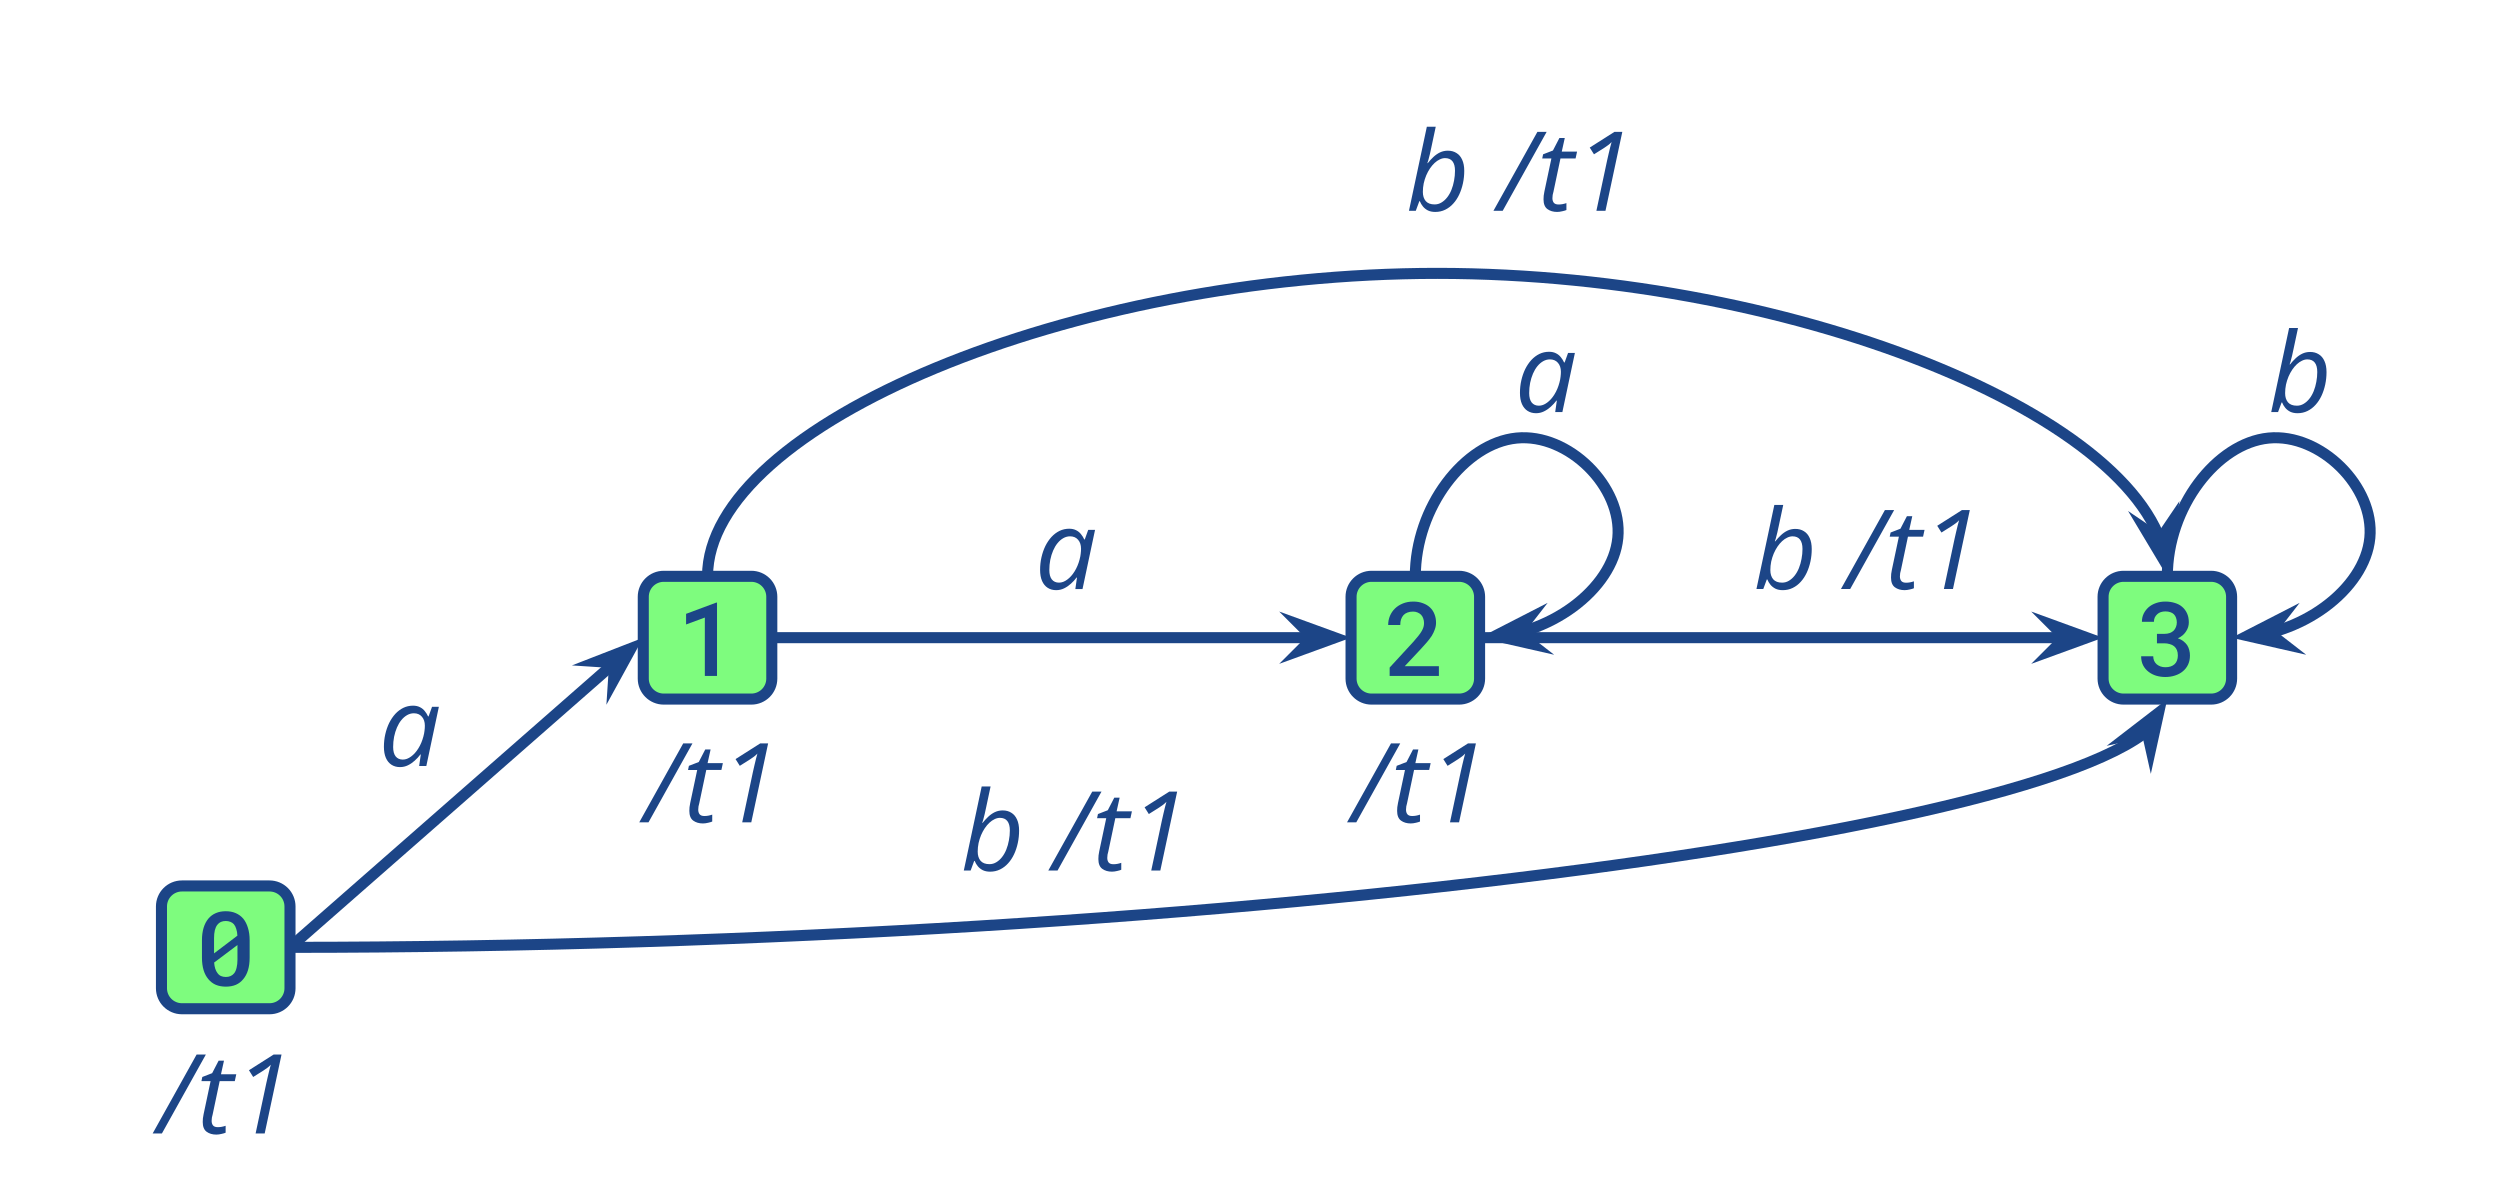 <?xml version="1.0" encoding="UTF-8" standalone="no"?>
<svg
   version="1.1"
   viewBox="0 0 452.117 217.593"
   fill="none"
   stroke="none"
   stroke-linecap="square"
   stroke-miterlimit="10"
   id="svg119"
   sodipodi:docname="tdfa_unoptimized.svg"
   width="452.117"
   height="217.593"
   inkscape:version="1.1.1 (3bf5ae0d25, 2021-09-20)"
   xmlns:inkscape="http://www.inkscape.org/namespaces/inkscape"
   xmlns:sodipodi="http://sodipodi.sourceforge.net/DTD/sodipodi-0.dtd"
   xmlns="http://www.w3.org/2000/svg"
   xmlns:svg="http://www.w3.org/2000/svg">
  <rect x="0" y="0" width="452.117" height="217.593" fill="#808080" stroke="none"/>
  <defs
     id="defs123">
    <clipPath
       clipPathUnits="userSpaceOnUse"
       id="clipPath155">
      <rect
         style="font-variation-settings:normal;opacity:1;vector-effect:none;fill:#1c4587;fill-opacity:1;fill-rule:evenodd;stroke:none;stroke-width:1;stroke-linecap:butt;stroke-linejoin:miter;stroke-miterlimit:10;stroke-dasharray:none;stroke-dashoffset:0;stroke-opacity:1;-inkscape-stroke:none;stop-color:#000000;stop-opacity:1"
         id="rect157"
         width="452.117"
         height="217.593"
         x="36.146"
         y="97.121" />
    </clipPath>
  </defs>
  <sodipodi:namedview
     id="namedview121"
     pagecolor="#ffffff"
     bordercolor="#666666"
     borderopacity="1.0"
     inkscape:pageshadow="2"
     inkscape:pageopacity="0.0"
     inkscape:pagecheckerboard="0"
     showgrid="false"
     inkscape:zoom="1.3197917"
     inkscape:cx="443.63062"
     inkscape:cy="172.75454"
     inkscape:window-width="1916"
     inkscape:window-height="1037"
     inkscape:window-x="0"
     inkscape:window-y="20"
     inkscape:window-maximized="1"
     inkscape:current-layer="svg119" />
  <clipPath
     id="gd3650c1d61_0_1057.0">
    <path
       d="M 0,0 H 960 V 540 H 0 Z"
       clip-rule="nonzero"
       id="path2" />
  </clipPath>
  <g
     clip-path="url(#clipPath155)"
     id="g117"
     transform="translate(-36.146,-97.121)">
    <path
       fill="#ffffff"
       d="M 0,0 H 960 V 540 H 0 Z"
       fill-rule="evenodd"
       id="path5" />
    <path
       fill="#000000"
       fill-opacity="0"
       d="M 32.724,11.685 H 927.276 V 71.811 H 32.724 Z"
       fill-rule="evenodd"
       id="path7" />
    <path
       fill="#ffffff"
       d="m 52.709,44.875 q -4.547,-1.312 -6.609,-3.203 -2.062,-1.906 -2.062,-4.703 0,-3.156 2.516,-5.219 2.531,-2.062 6.578,-2.062 2.75,0 4.906,1.062 2.156,1.062 3.328,2.938 1.188,1.875 1.188,4.094 h -3.531 q 0,-2.422 -1.547,-3.797 -1.547,-1.391 -4.344,-1.391 -2.609,0 -4.078,1.141 -1.453,1.141 -1.453,3.188 0,1.625 1.375,2.766 1.391,1.125 4.719,2.062 3.344,0.938 5.219,2.062 1.891,1.125 2.797,2.641 0.906,1.5 0.906,3.531 0,3.25 -2.531,5.203 -2.531,1.953 -6.781,1.953 -2.75,0 -5.141,-1.047 -2.375,-1.062 -3.672,-2.891 -1.297,-1.844 -1.297,-4.172 h 3.547 q 0,2.422 1.781,3.828 1.797,1.406 4.781,1.406 2.797,0 4.281,-1.141 1.484,-1.141 1.484,-3.094 0,-1.969 -1.375,-3.031 -1.375,-1.078 -4.984,-2.125 z m 26.147,9.938 q -1.984,2.328 -5.812,2.328 -3.172,0 -4.844,-1.844 -1.656,-1.844 -1.672,-5.453 V 36.922 h 3.391 V 49.75 q 0,4.516 3.672,4.516 3.891,0 5.172,-2.906 v -14.438 h 3.406 V 56.781 h -3.234 z m 25.287,-7.734 q 0,4.547 -2.094,7.312 -2.094,2.75 -5.625,2.75 -3.766,0 -5.812,-2.656 l -0.172,2.297 h -3.125 V 28.578 h 3.406 v 10.531 q 2.047,-2.562 5.656,-2.562 3.625,0 5.687,2.734 2.078,2.734 2.078,7.5 z m -3.406,-0.391 q 0,-3.469 -1.344,-5.359 -1.328,-1.891 -3.844,-1.891 -3.359,0 -4.828,3.125 v 8.578 q 1.562,3.125 4.859,3.125 2.438,0 3.797,-1.891 1.359,-1.891 1.359,-5.688 z m 10.873,-9.766 0.094,2.203 q 2.188,-2.578 5.891,-2.578 4.172,0 5.672,3.203 0.984,-1.438 2.578,-2.312 1.594,-0.891 3.75,-0.891 6.531,0 6.641,6.922 v 13.312 H 132.843 V 43.672 q 0,-2.125 -0.969,-3.172 -0.969,-1.062 -3.266,-1.062 -1.891,0 -3.141,1.125 -1.25,1.125 -1.453,3.031 v 13.188 h -3.406 V 43.765 q 0,-4.328 -4.25,-4.328 -3.344,0 -4.562,2.844 v 14.5 h -3.406 V 36.922 Z m 42.012,19.859 q -0.297,-0.594 -0.469,-2.094 -2.375,2.453 -5.656,2.453 -2.938,0 -4.828,-1.656 -1.875,-1.656 -1.875,-4.203 0,-3.109 2.359,-4.828 2.359,-1.719 6.641,-1.719 h 3.297 v -1.562 q 0,-1.766 -1.062,-2.828 -1.062,-1.062 -3.141,-1.062 -1.812,0 -3.047,0.922 -1.234,0.922 -1.234,2.219 h -3.406 q 0,-1.484 1.047,-2.859 1.062,-1.391 2.859,-2.203 1.812,-0.812 3.984,-0.812 3.438,0 5.375,1.719 1.953,1.719 2.031,4.734 v 9.141 q 0,2.734 0.688,4.344 v 0.297 z m -5.625,-2.594 q 1.594,0 3.016,-0.812 1.438,-0.828 2.078,-2.156 v -4.078 h -2.656 q -6.25,0 -6.25,3.656 0,1.594 1.062,2.5 1.078,0.891 2.75,0.891 z m 18.418,-22.078 v 4.812 h 3.719 v 2.625 h -3.719 v 12.312 q 0,1.203 0.5,1.797 0.5,0.594 1.688,0.594 0.594,0 1.625,-0.219 v 2.75 q -1.344,0.359 -2.609,0.359 -2.281,0 -3.438,-1.375 -1.156,-1.375 -1.156,-3.906 v -12.312 h -3.609 v -2.625 h 3.609 v -4.812 z m 15.64,22.266 q 1.828,0 3.188,-1.094 1.359,-1.109 1.5,-2.766 h 3.219 q -0.094,1.719 -1.188,3.266 -1.078,1.531 -2.891,2.453 -1.797,0.906 -3.828,0.906 -4.047,0 -6.453,-2.703 -2.391,-2.703 -2.391,-7.406 v -0.562 q 0,-2.906 1.062,-5.156 1.062,-2.266 3.047,-3.516 2,-1.25 4.719,-1.25 3.344,0 5.547,2 2.219,2 2.375,5.203 h -3.219 q -0.141,-1.922 -1.453,-3.156 -1.312,-1.25 -3.25,-1.25 -2.578,0 -4.016,1.859 -1.422,1.859 -1.422,5.391 v 0.641 q 0,3.438 1.406,5.297 1.422,1.844 4.047,1.844 z M 197.169,39.328 q 2.25,-2.781 5.875,-2.781 6.297,0 6.344,7.109 v 13.125 h -3.391 V 43.64 q -0.016,-2.156 -0.984,-3.172 -0.969,-1.031 -3,-1.031 -1.656,0 -2.906,0.891 -1.25,0.875 -1.938,2.297 v 14.156 h -3.406 V 28.578 h 3.406 z m 34.856,17.812 q -4.031,0 -6.578,-2.641 -2.531,-2.656 -2.531,-7.094 v -0.625 q 0,-2.953 1.125,-5.281 1.141,-2.328 3.156,-3.641 2.031,-1.312 4.406,-1.312 3.875,0 6.016,2.562 2.156,2.547 2.156,7.297 v 1.422 h -13.453 q 0.062,2.938 1.703,4.75 1.656,1.797 4.188,1.797 1.797,0 3.047,-0.734 1.25,-0.734 2.188,-1.938 l 2.062,1.609 q -2.484,3.828 -7.484,3.828 z M 231.603,39.344 q -2.062,0 -3.453,1.5 -1.391,1.484 -1.719,4.188 h 9.938 v -0.25 q -0.141,-2.594 -1.391,-4.016 -1.25,-1.422 -3.375,-1.422 z m 18.76,4.828 4.406,-7.25 h 3.969 l -6.5,9.812 6.703,10.047 h -3.938 l -4.594,-7.438 -4.578,7.438 h -3.953 l 6.703,-10.047 -6.5,-9.812 h 3.922 z m 16.569,-12.062 v 4.812 h 3.719 v 2.625 h -3.719 v 12.312 q 0,1.203 0.5,1.797 0.5,0.594 1.688,0.594 0.594,0 1.625,-0.219 v 2.75 q -1.344,0.359 -2.609,0.359 -2.281,0 -3.438,-1.375 -1.156,-1.375 -1.156,-3.906 v -12.312 h -3.609 v -2.625 h 3.609 v -4.812 z m 17.28,7.859 q -0.766,-0.125 -1.672,-0.125 -3.344,0 -4.531,2.844 V 56.781 H 274.604 V 36.922 h 3.312 l 0.047,2.297 q 1.672,-2.672 4.75,-2.672 0.984,0 1.5,0.266 z m 14.643,16.812 q -0.297,-0.594 -0.469,-2.094 -2.375,2.453 -5.656,2.453 -2.938,0 -4.828,-1.656 -1.875,-1.656 -1.875,-4.203 0,-3.109 2.359,-4.828 2.359,-1.719 6.641,-1.719 h 3.297 v -1.562 q 0,-1.766 -1.062,-2.828 -1.062,-1.062 -3.141,-1.062 -1.812,0 -3.047,0.922 -1.234,0.922 -1.234,2.219 h -3.406 q 0,-1.484 1.047,-2.859 1.062,-1.391 2.859,-2.203 1.812,-0.812 3.984,-0.812 3.438,0 5.375,1.719 1.953,1.719 2.031,4.734 v 9.141 q 0,2.734 0.688,4.344 v 0.297 z m -5.625,-2.594 q 1.594,0 3.016,-0.812 1.438,-0.828 2.078,-2.156 v -4.078 h -2.656 q -6.25,0 -6.25,3.656 0,1.594 1.062,2.5 1.078,0.891 2.75,0.891 z m 21.777,0.188 q 1.828,0 3.188,-1.094 1.359,-1.109 1.5,-2.766 h 3.219 q -0.094,1.719 -1.188,3.266 -1.078,1.531 -2.891,2.453 -1.797,0.906 -3.828,0.906 -4.047,0 -6.453,-2.703 -2.391,-2.703 -2.391,-7.406 v -0.562 q 0,-2.906 1.062,-5.156 1.062,-2.266 3.047,-3.516 2,-1.25 4.719,-1.25 3.344,0 5.547,2 2.219,2 2.375,5.203 h -3.219 q -0.141,-1.922 -1.453,-3.156 -1.312,-1.25 -3.25,-1.25 -2.578,0 -4.016,1.859 -1.422,1.859 -1.422,5.391 v 0.641 q 0,3.438 1.406,5.297 1.422,1.844 4.047,1.844 z m 16.319,-22.266 v 4.812 h 3.719 v 2.625 h -3.719 v 12.312 q 0,1.203 0.5,1.797 0.5,0.594 1.688,0.594 0.594,0 1.625,-0.219 v 2.75 q -1.344,0.359 -2.609,0.359 -2.281,0 -3.438,-1.375 -1.156,-1.375 -1.156,-3.906 v -12.312 h -3.609 v -2.625 h 3.609 v -4.812 z m 11.374,24.672 h -3.406 V 36.922 h 3.406 z m -3.672,-25.125 q 0,-0.828 0.5,-1.391 0.5,-0.578 1.484,-0.578 1,0 1.516,0.578 0.516,0.562 0.516,1.391 0,0.828 -0.516,1.375 -0.516,0.547 -1.516,0.547 -0.984,0 -1.484,-0.547 -0.5,-0.547 -0.5,-1.375 z m 8.201,15.016 q 0,-2.922 1.141,-5.25 1.156,-2.344 3.203,-3.609 2.047,-1.266 4.672,-1.266 4.047,0 6.547,2.812 2.516,2.812 2.516,7.469 v 0.25 q 0,2.891 -1.109,5.203 -1.109,2.297 -3.172,3.578 -2.062,1.281 -4.75,1.281 -4.031,0 -6.547,-2.797 -2.5,-2.812 -2.5,-7.438 z m 3.406,0.406 q 0,3.297 1.531,5.297 1.547,2 4.109,2 2.594,0 4.109,-2.031 1.531,-2.031 1.531,-5.672 0,-3.266 -1.562,-5.297 -1.547,-2.031 -4.109,-2.031 -2.516,0 -4.062,2 -1.547,2 -1.547,5.734 z m 22.143,-10.156 0.109,2.5 q 2.281,-2.875 5.953,-2.875 6.297,0 6.344,7.109 v 13.125 H 381.795 V 43.64 q -0.016,-2.156 -0.984,-3.172 -0.969,-1.031 -3,-1.031 -1.656,0 -2.906,0.891 -1.25,0.875 -1.938,2.297 v 14.156 h -3.406 V 36.922 Z"
       fill-rule="nonzero"
       id="path9" />
    <path
       fill="#000000"
       fill-opacity="0"
       d="M 88.592,268.446 152.466,212.446"
       fill-rule="evenodd"
       id="path11" />
    <path
       stroke="#1c4587"
       stroke-width="2"
       stroke-linejoin="round"
       stroke-linecap="butt"
       d="M 88.592,268.446 147.312,216.965"
       fill-rule="evenodd"
       id="path13" />
    <path
       fill="#1c4587"
       stroke="#1c4587"
       stroke-width="2"
       stroke-linecap="butt"
       d="m 147.312,216.965 -0.208,3.174 3.164,-5.765 -6.129,2.383 z"
       fill-rule="evenodd"
       id="path15" />
    <path
       fill="#000000"
       fill-opacity="0"
       d="m 88.592,268.446 c 169.748,0 339.496,-22.441 339.496,-44.882"
       fill-rule="evenodd"
       id="path17" />
    <path
       stroke="#1c4587"
       stroke-width="2"
       stroke-linejoin="round"
       stroke-linecap="butt"
       d="m 88.592,268.446 c 84.874,0 169.748,-5.61 233.404,-14.026 31.828,-4.208 58.351,-9.117 76.917,-14.376 9.283,-2.63 16.577,-5.347 21.55,-8.109 1.243,-0.69 2.341,-1.383 3.289,-2.079 0.119,-0.087 0.235,-0.174 0.348,-0.261 l 0.314,-0.245"
       fill-rule="evenodd"
       id="path19" />
    <path
       fill="#1c4587"
       stroke="#1c4587"
       stroke-width="2"
       stroke-linecap="butt"
       d="m 424.414,229.351 0.694,3.104 1.413,-6.423 -5.211,4.012 z"
       fill-rule="evenodd"
       id="path21" />
    <path
       fill="#000000"
       fill-opacity="0"
       d="m 428.102,201.344 c 0,-12.5 8.933,-24.074 18.311,-25 9.378,-0.925 19.203,8.798 18.311,18.059 -0.892,9.261 -12.5,18.059 -25,18.059"
       fill-rule="evenodd"
       id="path23" />
    <path
       stroke="#1c4587"
       stroke-width="2"
       stroke-linejoin="round"
       stroke-linecap="butt"
       d="m 428.102,201.344 c 0,-12.5 8.933,-24.074 18.311,-25 9.378,-0.925 19.203,8.798 18.311,18.059 -0.446,4.63 -3.571,9.145 -8.147,12.502 -2.288,1.679 -4.939,3.068 -7.799,4.037 -0.715,0.242 -1.443,0.459 -2.182,0.646 l -0.072,0.018"
       fill-rule="evenodd"
       id="path25" />
    <path
       fill="#1c4587"
       stroke="#1c4587"
       stroke-width="2"
       stroke-linecap="butt"
       d="m 446.525,211.606 1.951,-2.512 -5.851,3.003 6.412,1.46 z"
       fill-rule="evenodd"
       id="path27" />
    <path
       fill="#000000"
       fill-opacity="0"
       d="M 175.724,212.446 H 280.48"
       fill-rule="evenodd"
       id="path29" />
    <path
       stroke="#1c4587"
       stroke-width="2"
       stroke-linejoin="round"
       stroke-linecap="butt"
       d="m 175.724,212.446 h 97.902"
       fill-rule="evenodd"
       id="path31" />
    <path
       fill="#1c4587"
       stroke="#1c4587"
       stroke-width="2"
       stroke-linecap="butt"
       d="m 273.626,212.446 -2.249,2.249 6.18,-2.249 -6.18,-2.249 z"
       fill-rule="evenodd"
       id="path33" />
    <path
       fill="#000000"
       fill-opacity="0"
       d="M 303.724,212.446 H 416.48"
       fill-rule="evenodd"
       id="path35" />
    <path
       stroke="#1c4587"
       stroke-width="2"
       stroke-linejoin="round"
       stroke-linecap="butt"
       d="M 303.724,212.446 H 409.626"
       fill-rule="evenodd"
       id="path37" />
    <path
       fill="#1c4587"
       stroke="#1c4587"
       stroke-width="2"
       stroke-linecap="butt"
       d="m 409.626,212.446 -2.249,2.249 6.18,-2.249 -6.18,-2.249 z"
       fill-rule="evenodd"
       id="path39" />
    <path
       fill="#000000"
       fill-opacity="0"
       d="m 292.102,201.344 c 0,-12.5 8.933,-24.074 18.311,-25 9.378,-0.925 19.203,8.798 18.311,18.059 -0.892,9.261 -12.5,18.059 -25,18.059"
       fill-rule="evenodd"
       id="path41" />
    <path
       stroke="#1c4587"
       stroke-width="2"
       stroke-linejoin="round"
       stroke-linecap="butt"
       d="m 292.102,201.344 c 0,-12.5 8.933,-24.074 18.311,-25 9.378,-0.925 19.203,8.798 18.311,18.059 -0.446,4.63 -3.571,9.145 -8.147,12.502 -2.288,1.679 -4.939,3.068 -7.799,4.037 -0.715,0.242 -1.443,0.459 -2.182,0.646 l -0.072,0.018"
       fill-rule="evenodd"
       id="path43" />
    <path
       fill="#1c4587"
       stroke="#1c4587"
       stroke-width="2"
       stroke-linecap="butt"
       d="m 310.525,211.606 1.951,-2.512 -5.851,3.003 6.412,1.46 z"
       fill-rule="evenodd"
       id="path45" />
    <path
       fill="#000000"
       fill-opacity="0"
       d="m 164.102,201.344 c 0,-27.392 66,-54.793 132,-54.785 66,0.008 132,27.424 132,54.848"
       fill-rule="evenodd"
       id="path47" />
    <path
       stroke="#1c4587"
       stroke-width="2"
       stroke-linejoin="round"
       stroke-linecap="butt"
       d="m 164.102,201.344 c 0,-27.392 66,-54.793 132,-54.785 33,0.004 66,6.86 90.75,17.143 12.375,5.141 22.688,11.14 29.906,17.567 3.609,3.213 6.445,6.534 8.379,9.908 0.483,0.844 0.91,1.69 1.279,2.54 0.092,0.212 0.181,0.425 0.265,0.638 0.042,0.106 0.084,0.213 0.124,0.319 l 0.001,0.003"
       fill-rule="evenodd"
       id="path49" />
    <path
       fill="#1c4587"
       stroke="#1c4587"
       stroke-width="2"
       stroke-linecap="butt"
       d="m 426.807,194.676 -2.634,-1.784 3.376,5.643 1.041,-6.493 z"
       fill-rule="evenodd"
       id="path51" />
    <path
       fill="#7efc7e"
       d="m 65.347,261.045 v 0 c 0,-2.044 1.657,-3.701 3.701,-3.701 h 15.842 v 0 c 0.982,0 1.923,0.39 2.617,1.084 0.694,0.694 1.084,1.635 1.084,2.617 v 14.803 c 0,2.044 -1.657,3.701 -3.701,3.701 H 69.048 c -2.044,0 -3.701,-1.657 -3.701,-3.701 z"
       fill-rule="evenodd"
       id="path53" />
    <path
       stroke="#1c4587"
       stroke-width="2"
       stroke-linejoin="round"
       stroke-linecap="butt"
       d="m 65.347,261.045 v 0 c 0,-2.044 1.657,-3.701 3.701,-3.701 h 15.842 v 0 c 0.982,0 1.923,0.39 2.617,1.084 0.694,0.694 1.084,1.635 1.084,2.617 v 14.803 c 0,2.044 -1.657,3.701 -3.701,3.701 H 69.048 c -2.044,0 -3.701,-1.657 -3.701,-3.701 z"
       fill-rule="evenodd"
       id="path55" />
    <path
       fill="#1c4587"
       d="m 81.294,270.304 v -3.141 q 0,-1.266 -0.312,-2.25 -0.297,-0.984 -0.844,-1.656 -0.562,-0.656 -1.359,-1 -0.797,-0.344 -1.797,-0.344 -1.016,0 -1.812,0.344 -0.797,0.344 -1.344,1 -0.562,0.672 -0.859,1.656 -0.297,0.984 -0.297,2.25 v 3.141 q 0,1.281 0.297,2.266 0.297,0.969 0.859,1.625 0.562,0.688 1.359,1.031 0.812,0.328 1.812,0.328 1,0 1.797,-0.328 0.797,-0.344 1.344,-1.031 0.562,-0.656 0.859,-1.625 0.297,-0.984 0.297,-2.266 z m -6.438,-0.766 q 0,-0.266 0,-0.438 0,-0.188 0,-0.547 v -1.781 q 0,-0.812 0.141,-1.422 0.156,-0.609 0.453,-0.984 0.266,-0.344 0.641,-0.516 0.375,-0.172 0.891,-0.172 0.453,0 0.828,0.156 0.375,0.141 0.625,0.422 0.281,0.328 0.438,0.859 0.172,0.516 0.203,1.219 z m 4.234,1.141 q 0,0.828 -0.156,1.453 -0.141,0.625 -0.438,1 -0.266,0.328 -0.641,0.5 -0.375,0.172 -0.859,0.172 -0.5,0 -0.891,-0.172 -0.375,-0.172 -0.625,-0.531 -0.25,-0.312 -0.406,-0.797 -0.156,-0.484 -0.203,-1.109 l 4.219,-3.172 q 0,0.25 0,0.5 0,0.25 0,0.469 z"
       fill-rule="nonzero"
       id="path57" />
    <path
       fill="#7efc7e"
       d="m 152.48,205.045 v 0 c 0,-2.044 1.657,-3.701 3.701,-3.701 h 15.842 v 0 c 0.982,0 1.923,0.39 2.617,1.084 0.694,0.694 1.084,1.635 1.084,2.617 v 14.803 c 0,2.044 -1.657,3.701 -3.701,3.701 h -15.842 c -2.044,0 -3.701,-1.657 -3.701,-3.701 z"
       fill-rule="evenodd"
       id="path59" />
    <path
       stroke="#1c4587"
       stroke-width="2"
       stroke-linejoin="round"
       stroke-linecap="butt"
       d="m 152.48,205.045 v 0 c 0,-2.044 1.657,-3.701 3.701,-3.701 h 15.842 v 0 c 0.982,0 1.923,0.39 2.617,1.084 0.694,0.694 1.084,1.635 1.084,2.617 v 14.803 c 0,2.044 -1.657,3.701 -3.701,3.701 h -15.842 c -2.044,0 -3.701,-1.657 -3.701,-3.701 z"
       fill-rule="evenodd"
       id="path61" />
    <path
       fill="#1c4587"
       d="m 165.817,219.366 v -13.266 h -0.141 l -5.453,2.031 v 1.922 l 3.391,-1.25 v 10.562 z"
       fill-rule="nonzero"
       id="path63" />
    <path
       fill="#000000"
       fill-opacity="0"
       d="m 91.913,221.045 v 0 c 0,-2.044 1.657,-3.701 3.701,-3.701 h 29.291 c 0.982,0 1.923,0.39 2.617,1.084 0.694,0.694 1.084,1.635 1.084,2.617 v 14.803 c 0,2.044 -1.657,3.701 -3.701,3.701 H 95.614 c -2.044,0 -3.701,-1.657 -3.701,-3.701 z"
       fill-rule="evenodd"
       id="path65" />
    <path
       fill="#1c4587"
       d="m 108.481,235.849 q -0.875,0 -1.531,-0.422 -0.656,-0.422 -1.016,-1.234 -0.359,-0.828 -0.359,-2.016 0,-1.188 0.25,-2.281 0.25,-1.094 0.703,-2.031 0.469,-0.938 1.109,-1.641 0.656,-0.703 1.453,-1.094 0.812,-0.391 1.75,-0.391 0.734,0 1.266,0.281 0.531,0.266 0.875,0.719 0.359,0.438 0.578,0.938 h 0.094 l 0.625,-1.734 h 1.234 l -2.266,10.703 h -1.297 l 0.297,-2.078 h -0.078 q -0.438,0.594 -1.016,1.109 -0.562,0.516 -1.234,0.844 -0.672,0.328 -1.438,0.328 z m 0.516,-1.359 q 0.75,0 1.484,-0.547 0.75,-0.547 1.328,-1.484 0.594,-0.953 0.906,-2.141 0.156,-0.578 0.203,-1.047 0.062,-0.484 0.062,-0.906 0,-1.016 -0.531,-1.625 -0.531,-0.625 -1.453,-0.625 -0.641,0 -1.219,0.328 -0.578,0.328 -1.047,0.906 -0.469,0.578 -0.797,1.344 -0.328,0.766 -0.516,1.672 -0.172,0.891 -0.172,1.844 0,1.125 0.453,1.703 0.469,0.578 1.297,0.578 z"
       fill-rule="nonzero"
       id="path67" />
    <path
       fill="#000000"
       fill-opacity="0"
       d="m 260.913,120.646 v 0 c 0,-2.044 1.657,-3.701 3.701,-3.701 h 92.913 c 0.982,0 1.923,0.39 2.617,1.084 0.694,0.694 1.084,1.635 1.084,2.617 v 14.803 c 0,2.044 -1.657,3.701 -3.701,3.701 h -92.913 c -2.044,0 -3.701,-1.657 -3.701,-3.701 z"
       fill-rule="evenodd"
       id="path69" />
    <path
       fill="#1c4587"
       d="m 295.7,135.45 q -0.75,0 -1.312,-0.266 -0.547,-0.281 -0.906,-0.719 -0.359,-0.438 -0.562,-0.953 h -0.094 l -0.641,1.734 h -1.234 l 3.234,-15.203 h 1.609 l -0.781,3.672 q -0.125,0.656 -0.281,1.297 -0.156,0.641 -0.281,1.094 -0.125,0.438 -0.172,0.516 h 0.078 q 0.469,-0.594 1.016,-1.109 0.547,-0.516 1.188,-0.828 0.656,-0.312 1.422,-0.312 0.906,0 1.562,0.422 0.672,0.406 1.031,1.219 0.375,0.812 0.375,2 0,1.156 -0.234,2.25 -0.234,1.094 -0.672,2.031 -0.438,0.938 -1.078,1.641 -0.625,0.703 -1.453,1.109 -0.828,0.406 -1.812,0.406 z m -0.109,-1.359 q 0.672,0 1.234,-0.344 0.578,-0.344 1.031,-0.922 0.469,-0.594 0.781,-1.375 0.312,-0.781 0.469,-1.656 0.172,-0.891 0.172,-1.797 0,-1.125 -0.453,-1.703 -0.453,-0.578 -1.344,-0.578 -0.469,0 -0.953,0.234 -0.484,0.219 -0.938,0.641 -0.453,0.422 -0.844,1 -0.375,0.562 -0.672,1.25 -0.281,0.672 -0.453,1.438 -0.156,0.766 -0.156,1.547 0,1.031 0.516,1.656 0.531,0.609 1.609,0.609 z m 10.639,1.156 7.953,-14.281 h 1.672 l -7.953,14.281 z m 11.527,0.203 q -1.062,0 -1.766,-0.516 -0.703,-0.516 -0.703,-1.766 0,-0.312 0.031,-0.656 0.047,-0.359 0.125,-0.75 l 1.266,-5.984 h -1.656 l 0.156,-0.75 1.781,-0.688 1.172,-2.266 h 0.969 l -0.547,2.469 h 2.766 l -0.266,1.234 h -2.734 l -1.266,6.016 q -0.078,0.266 -0.141,0.578 -0.047,0.312 -0.047,0.594 0,0.5 0.25,0.828 0.266,0.312 0.859,0.312 0.375,0 0.703,-0.062 0.344,-0.062 0.719,-0.188 v 1.25 q -0.234,0.109 -0.734,0.219 -0.5,0.125 -0.938,0.125 z m 7.092,-0.203 1.938,-9.109 q 0.141,-0.609 0.281,-1.234 0.141,-0.625 0.281,-1.172 0.141,-0.547 0.25,-0.922 -0.297,0.312 -0.609,0.547 -0.312,0.234 -0.719,0.5 l -1.859,1.172 -0.766,-1.219 4.469,-2.844 h 1.422 l -3.047,14.281 z"
       fill-rule="nonzero"
       id="path71" />
    <path
       fill="#000000"
       fill-opacity="0"
       d="m 200.993,239.955 v 0 c 0,-2.044 1.657,-3.701 3.701,-3.701 h 51.748 c 0.982,0 1.923,0.39 2.617,1.084 0.694,0.694 1.084,1.635 1.084,2.617 v 14.803 c 0,2.044 -1.657,3.701 -3.701,3.701 H 204.694 v 0 c -2.044,0 -3.701,-1.657 -3.701,-3.701 z"
       fill-rule="evenodd"
       id="path73" />
    <path
       fill="#1c4587"
       d="m 215.196,254.76 q -0.75,0 -1.312,-0.266 -0.547,-0.281 -0.906,-0.719 -0.359,-0.438 -0.562,-0.953 h -0.094 l -0.641,1.734 h -1.234 l 3.234,-15.203 h 1.609 l -0.781,3.672 q -0.125,0.656 -0.281,1.297 -0.156,0.641 -0.281,1.094 -0.125,0.438 -0.172,0.516 h 0.078 q 0.469,-0.594 1.016,-1.109 0.547,-0.516 1.188,-0.828 0.656,-0.312 1.422,-0.312 0.906,0 1.562,0.422 0.672,0.406 1.031,1.219 0.375,0.812 0.375,2 0,1.156 -0.234,2.25 -0.234,1.094 -0.672,2.031 -0.438,0.938 -1.078,1.641 -0.625,0.703 -1.453,1.109 -0.828,0.406 -1.812,0.406 z m -0.109,-1.359 q 0.672,0 1.234,-0.344 0.578,-0.344 1.031,-0.922 0.469,-0.594 0.781,-1.375 0.312,-0.781 0.469,-1.656 0.172,-0.891 0.172,-1.797 0,-1.125 -0.453,-1.703 -0.453,-0.578 -1.344,-0.578 -0.469,0 -0.953,0.234 -0.484,0.219 -0.938,0.641 -0.453,0.422 -0.844,1 -0.375,0.562 -0.672,1.25 -0.281,0.672 -0.453,1.438 -0.156,0.766 -0.156,1.547 0,1.031 0.516,1.656 0.531,0.609 1.609,0.609 z m 10.639,1.156 7.953,-14.281 h 1.672 l -7.953,14.281 z m 11.527,0.203 q -1.062,0 -1.766,-0.516 -0.703,-0.516 -0.703,-1.766 0,-0.312 0.031,-0.656 0.047,-0.359 0.125,-0.75 l 1.266,-5.984 h -1.656 l 0.156,-0.75 1.781,-0.688 1.172,-2.266 h 0.969 l -0.547,2.469 h 2.766 l -0.266,1.234 h -2.734 l -1.266,6.016 q -0.078,0.266 -0.141,0.578 -0.047,0.312 -0.047,0.594 0,0.5 0.25,0.828 0.266,0.312 0.859,0.312 0.375,0 0.703,-0.062 0.344,-0.062 0.719,-0.188 v 1.25 q -0.234,0.109 -0.734,0.219 -0.5,0.125 -0.938,0.125 z m 7.092,-0.203 1.938,-9.109 q 0.141,-0.609 0.281,-1.234 0.141,-0.625 0.281,-1.172 0.141,-0.547 0.25,-0.922 -0.297,0.312 -0.609,0.547 -0.312,0.234 -0.719,0.5 l -1.859,1.172 -0.766,-1.219 4.469,-2.844 h 1.422 l -3.047,14.281 z"
       fill-rule="nonzero"
       id="path75" />
    <path
       fill="#7efc7e"
       d="m 280.48,205.045 v 0 c 0,-2.044 1.657,-3.701 3.701,-3.701 h 15.842 v 0 c 0.982,0 1.923,0.39 2.617,1.084 0.694,0.694 1.084,1.635 1.084,2.617 v 14.803 c 0,2.044 -1.657,3.701 -3.701,3.701 h -15.842 c -2.044,0 -3.701,-1.657 -3.701,-3.701 z"
       fill-rule="evenodd"
       id="path77" />
    <path
       stroke="#1c4587"
       stroke-width="2"
       stroke-linejoin="round"
       stroke-linecap="butt"
       d="m 280.48,205.045 v 0 c 0,-2.044 1.657,-3.701 3.701,-3.701 h 15.842 v 0 c 0.982,0 1.923,0.39 2.617,1.084 0.694,0.694 1.084,1.635 1.084,2.617 v 14.803 c 0,2.044 -1.657,3.701 -3.701,3.701 h -15.842 c -2.044,0 -3.701,-1.657 -3.701,-3.701 z"
       fill-rule="evenodd"
       id="path79" />
    <path
       fill="#1c4587"
       d="m 296.364,219.366 v -1.766 h -6.172 l 2.938,-3.141 q 0.594,-0.625 1.078,-1.203 0.5,-0.594 0.875,-1.156 0.344,-0.578 0.547,-1.156 0.219,-0.594 0.219,-1.219 0,-0.844 -0.281,-1.531 -0.266,-0.703 -0.797,-1.203 -0.516,-0.5 -1.297,-0.781 -0.766,-0.297 -1.734,-0.297 -1.047,0 -1.891,0.344 -0.844,0.344 -1.422,0.906 -0.594,0.578 -0.922,1.359 -0.312,0.766 -0.312,1.625 h 2.188 q 0,-0.578 0.141,-1.016 0.156,-0.453 0.453,-0.781 0.281,-0.297 0.703,-0.453 0.422,-0.172 1.016,-0.172 0.453,0 0.812,0.156 0.375,0.156 0.641,0.422 0.266,0.281 0.391,0.672 0.141,0.375 0.141,0.828 0,0.359 -0.094,0.703 -0.094,0.328 -0.312,0.719 -0.219,0.391 -0.594,0.859 -0.359,0.469 -0.891,1.062 l -4.328,4.703 v 1.516 z"
       fill-rule="nonzero"
       id="path81" />
    <path
       fill="#7efc7e"
       d="m 416.48,205.045 v 0 c 0,-2.044 1.657,-3.701 3.701,-3.701 h 15.842 v 0 c 0.982,0 1.923,0.39 2.617,1.084 0.694,0.694 1.084,1.635 1.084,2.617 v 14.803 c 0,2.044 -1.657,3.701 -3.701,3.701 h -15.842 c -2.044,0 -3.701,-1.657 -3.701,-3.701 z"
       fill-rule="evenodd"
       id="path83" />
    <path
       stroke="#1c4587"
       stroke-width="2"
       stroke-linejoin="round"
       stroke-linecap="butt"
       d="m 416.48,205.045 v 0 c 0,-2.044 1.657,-3.701 3.701,-3.701 h 15.842 v 0 c 0.982,0 1.923,0.39 2.617,1.084 0.694,0.694 1.084,1.635 1.084,2.617 v 14.803 c 0,2.044 -1.657,3.701 -3.701,3.701 h -15.842 c -2.044,0 -3.701,-1.657 -3.701,-3.701 z"
       fill-rule="evenodd"
       id="path85" />
    <path
       fill="#1c4587"
       d="m 426.223,211.757 v 1.703 h 1.297 q 0.562,0 1.016,0.141 0.469,0.125 0.797,0.391 0.328,0.281 0.5,0.688 0.172,0.406 0.172,0.984 0,0.5 -0.156,0.906 -0.141,0.391 -0.422,0.656 -0.297,0.281 -0.719,0.422 -0.422,0.141 -0.953,0.141 -0.484,0 -0.891,-0.141 -0.406,-0.156 -0.703,-0.406 -0.297,-0.266 -0.453,-0.625 -0.156,-0.375 -0.156,-0.812 h -2.188 q 0,0.938 0.359,1.641 0.359,0.688 0.969,1.156 0.594,0.469 1.391,0.719 0.797,0.234 1.656,0.234 0.938,0 1.75,-0.266 0.828,-0.266 1.422,-0.766 0.594,-0.484 0.938,-1.203 0.344,-0.734 0.344,-1.656 0,-0.5 -0.125,-0.969 -0.109,-0.469 -0.375,-0.891 -0.266,-0.391 -0.688,-0.719 -0.406,-0.328 -1,-0.531 0.5,-0.219 0.875,-0.547 0.375,-0.328 0.609,-0.703 0.25,-0.375 0.375,-0.781 0.125,-0.422 0.125,-0.828 0,-0.938 -0.312,-1.625 -0.312,-0.703 -0.875,-1.188 -0.547,-0.484 -1.344,-0.719 -0.781,-0.25 -1.719,-0.25 -0.922,0 -1.703,0.281 -0.766,0.266 -1.328,0.75 -0.562,0.5 -0.891,1.172 -0.312,0.656 -0.312,1.453 h 2.172 q 0,-0.438 0.156,-0.781 0.172,-0.344 0.453,-0.594 0.266,-0.25 0.641,-0.375 0.391,-0.125 0.828,-0.125 0.5,0 0.891,0.141 0.391,0.125 0.641,0.375 0.266,0.266 0.391,0.641 0.141,0.375 0.141,0.844 0,0.438 -0.156,0.812 -0.141,0.375 -0.391,0.641 -0.281,0.281 -0.719,0.453 -0.438,0.156 -1.031,0.156 z"
       fill-rule="nonzero"
       id="path87" />
    <path
       fill="#000000"
       fill-opacity="0"
       d="m 200.992,189.045 v 0 c 0,-2.044 1.657,-3.701 3.701,-3.701 h 48.472 c 0.982,0 1.923,0.39 2.617,1.084 0.694,0.694 1.084,1.635 1.084,2.617 v 14.803 c 0,2.044 -1.657,3.701 -3.701,3.701 H 204.693 v 0 c -2.044,0 -3.701,-1.657 -3.701,-3.701 z"
       fill-rule="evenodd"
       id="path89" />
    <path
       fill="#1c4587"
       d="m 227.15,203.849 q -0.875,0 -1.531,-0.422 -0.656,-0.422 -1.016,-1.234 -0.359,-0.828 -0.359,-2.016 0,-1.188 0.25,-2.281 0.25,-1.094 0.703,-2.031 0.469,-0.938 1.109,-1.641 0.656,-0.703 1.453,-1.094 0.812,-0.391 1.75,-0.391 0.734,0 1.266,0.281 0.531,0.266 0.875,0.719 0.359,0.438 0.578,0.938 h 0.094 l 0.625,-1.734 h 1.234 l -2.266,10.703 h -1.297 l 0.297,-2.078 h -0.078 q -0.438,0.594 -1.016,1.109 -0.562,0.516 -1.234,0.844 -0.672,0.328 -1.438,0.328 z m 0.516,-1.359 q 0.75,0 1.484,-0.547 0.75,-0.547 1.328,-1.484 0.594,-0.953 0.906,-2.141 0.156,-0.578 0.203,-1.047 0.062,-0.484 0.062,-0.906 0,-1.016 -0.531,-1.625 -0.531,-0.625 -1.453,-0.625 -0.641,0 -1.219,0.328 -0.578,0.328 -1.047,0.906 -0.469,0.578 -0.797,1.344 -0.328,0.766 -0.516,1.672 -0.172,0.891 -0.172,1.844 0,1.125 0.453,1.703 0.469,0.578 1.297,0.578 z"
       fill-rule="nonzero"
       id="path91" />
    <path
       fill="#000000"
       fill-opacity="0"
       d="m 281.347,157.045 v 0 c 0,-2.044 1.657,-3.701 3.701,-3.701 h 61.323 c 0.982,0 1.923,0.39 2.617,1.084 0.694,0.694 1.084,1.635 1.084,2.617 v 14.803 c 0,2.044 -1.657,3.701 -3.701,3.701 h -61.323 c -2.044,0 -3.701,-1.657 -3.701,-3.701 z"
       fill-rule="evenodd"
       id="path93" />
    <path
       fill="#1c4587"
       d="m 313.93,171.849 q -0.875,0 -1.531,-0.422 -0.656,-0.422 -1.016,-1.234 -0.359,-0.828 -0.359,-2.016 0,-1.188 0.25,-2.281 0.25,-1.094 0.703,-2.031 0.469,-0.938 1.109,-1.641 0.656,-0.703 1.453,-1.094 0.812,-0.391 1.75,-0.391 0.734,0 1.266,0.281 0.531,0.266 0.875,0.719 0.359,0.438 0.578,0.938 h 0.094 l 0.625,-1.734 h 1.234 l -2.266,10.703 h -1.297 l 0.297,-2.078 h -0.078 q -0.438,0.594 -1.016,1.109 -0.562,0.516 -1.234,0.844 -0.672,0.328 -1.438,0.328 z m 0.516,-1.359 q 0.75,0 1.484,-0.547 0.75,-0.547 1.328,-1.484 0.594,-0.953 0.906,-2.141 0.156,-0.578 0.203,-1.047 0.062,-0.484 0.062,-0.906 0,-1.016 -0.531,-1.625 -0.531,-0.625 -1.453,-0.625 -0.641,0 -1.219,0.328 -0.578,0.328 -1.047,0.906 -0.469,0.578 -0.797,1.344 -0.328,0.766 -0.516,1.672 -0.172,0.891 -0.172,1.844 0,1.125 0.453,1.703 0.469,0.578 1.297,0.578 z"
       fill-rule="nonzero"
       id="path95" />
    <path
       fill="#000000"
       fill-opacity="0"
       d="m 327.724,189.045 v 0 c 0,-2.044 1.657,-3.701 3.701,-3.701 h 84.976 c 0.982,0 1.923,0.39 2.617,1.084 0.694,0.694 1.084,1.635 1.084,2.617 v 14.803 c 0,2.044 -1.657,3.701 -3.701,3.701 h -84.976 c -2.044,0 -3.701,-1.657 -3.701,-3.701 z"
       fill-rule="evenodd"
       id="path97" />
    <path
       fill="#1c4587"
       d="m 358.542,203.849 q -0.75,0 -1.312,-0.266 -0.547,-0.281 -0.906,-0.719 -0.359,-0.438 -0.562,-0.953 h -0.094 l -0.641,1.734 h -1.234 l 3.234,-15.203 h 1.609 l -0.781,3.672 q -0.125,0.656 -0.281,1.297 -0.156,0.641 -0.281,1.094 -0.125,0.438 -0.172,0.516 h 0.078 q 0.469,-0.594 1.016,-1.109 0.547,-0.516 1.188,-0.828 0.656,-0.312 1.422,-0.312 0.906,0 1.562,0.422 0.672,0.406 1.031,1.219 0.375,0.812 0.375,2 0,1.156 -0.234,2.25 -0.234,1.094 -0.672,2.031 -0.438,0.938 -1.078,1.641 -0.625,0.703 -1.453,1.109 -0.828,0.406 -1.812,0.406 z m -0.109,-1.359 q 0.672,0 1.234,-0.344 0.578,-0.344 1.031,-0.922 0.469,-0.594 0.781,-1.375 0.312,-0.781 0.469,-1.656 0.172,-0.891 0.172,-1.797 0,-1.125 -0.453,-1.703 -0.453,-0.578 -1.344,-0.578 -0.469,0 -0.953,0.234 -0.484,0.219 -0.938,0.641 -0.453,0.422 -0.844,1 -0.375,0.562 -0.672,1.25 -0.281,0.672 -0.453,1.438 -0.156,0.766 -0.156,1.547 0,1.031 0.516,1.656 0.531,0.609 1.609,0.609 z m 10.639,1.156 7.953,-14.281 h 1.672 l -7.953,14.281 z m 11.527,0.203 q -1.062,0 -1.766,-0.516 -0.703,-0.516 -0.703,-1.766 0,-0.312 0.031,-0.656 0.047,-0.359 0.125,-0.75 l 1.266,-5.984 h -1.656 l 0.156,-0.75 1.781,-0.688 1.172,-2.266 h 0.969 l -0.547,2.469 h 2.766 l -0.266,1.234 h -2.734 l -1.266,6.016 q -0.078,0.266 -0.141,0.578 -0.047,0.312 -0.047,0.594 0,0.5 0.25,0.828 0.266,0.312 0.859,0.312 0.375,0 0.703,-0.062 0.344,-0.062 0.719,-0.188 v 1.25 q -0.234,0.109 -0.734,0.219 -0.5,0.125 -0.938,0.125 z m 7.092,-0.203 1.938,-9.109 q 0.141,-0.609 0.281,-1.234 0.141,-0.625 0.281,-1.172 0.141,-0.547 0.25,-0.922 -0.297,0.312 -0.609,0.547 -0.312,0.234 -0.719,0.5 l -1.859,1.172 -0.766,-1.219 4.469,-2.844 h 1.422 l -3.047,14.281 z"
       fill-rule="nonzero"
       id="path99" />
    <path
       fill="#000000"
       fill-opacity="0"
       d="m 440.48,157.045 v 0 c 0,-2.044 1.657,-3.701 3.701,-3.701 h 15.842 v 0 c 0.982,0 1.923,0.39 2.617,1.084 0.694,0.694 1.084,1.635 1.084,2.617 v 14.803 c 0,2.044 -1.657,3.701 -3.701,3.701 h -15.842 c -2.044,0 -3.701,-1.657 -3.701,-3.701 z"
       fill-rule="evenodd"
       id="path101" />
    <path
       fill="#1c4587"
       d="m 451.638,171.849 q -0.75,0 -1.312,-0.266 -0.547,-0.281 -0.906,-0.719 -0.359,-0.438 -0.562,-0.953 h -0.094 l -0.641,1.734 h -1.234 l 3.234,-15.203 h 1.609 l -0.781,3.672 q -0.125,0.656 -0.281,1.297 -0.156,0.641 -0.281,1.094 -0.125,0.438 -0.172,0.516 h 0.078 q 0.469,-0.594 1.016,-1.109 0.547,-0.516 1.188,-0.828 0.656,-0.312 1.422,-0.312 0.906,0 1.562,0.422 0.672,0.406 1.031,1.219 0.375,0.812 0.375,2 0,1.156 -0.234,2.25 -0.234,1.094 -0.672,2.031 -0.438,0.938 -1.078,1.641 -0.625,0.703 -1.453,1.109 -0.828,0.406 -1.812,0.406 z m -0.109,-1.359 q 0.672,0 1.234,-0.344 0.578,-0.344 1.031,-0.922 0.469,-0.594 0.781,-1.375 0.312,-0.781 0.469,-1.656 0.172,-0.891 0.172,-1.797 0,-1.125 -0.453,-1.703 -0.453,-0.578 -1.344,-0.578 -0.469,0 -0.953,0.234 -0.484,0.219 -0.938,0.641 -0.453,0.422 -0.844,1 -0.375,0.562 -0.672,1.25 -0.281,0.672 -0.453,1.438 -0.156,0.766 -0.156,1.547 0,1.031 0.516,1.656 0.531,0.609 1.609,0.609 z"
       fill-rule="nonzero"
       id="path103" />
    <path
       fill="#000000"
       fill-opacity="0"
       d="m 57.315,287.507 v 0 c 0,-2.044 1.657,-3.701 3.701,-3.701 h 31.905 c 0.982,0 1.923,0.39 2.617,1.084 0.694,0.694 1.084,1.635 1.084,2.617 v 14.803 c 0,2.044 -1.657,3.701 -3.701,3.701 H 61.016 c -2.044,0 -3.701,-1.657 -3.701,-3.701 z"
       fill-rule="evenodd"
       id="path105" />
    <path
       fill="#1c4587"
       d="m 63.753,302.108 7.953,-14.281 h 1.672 l -7.953,14.281 z m 11.527,0.203 q -1.062,0 -1.766,-0.516 -0.703,-0.516 -0.703,-1.766 0,-0.312 0.031,-0.656 0.047,-0.359 0.125,-0.75 l 1.266,-5.984 h -1.656 l 0.156,-0.75 1.781,-0.688 1.172,-2.266 h 0.969 l -0.547,2.469 h 2.766 l -0.266,1.234 h -2.734 l -1.266,6.016 q -0.078,0.266 -0.141,0.578 -0.047,0.312 -0.047,0.594 0,0.5 0.25,0.828 0.266,0.312 0.859,0.312 0.375,0 0.703,-0.062 0.344,-0.062 0.719,-0.188 v 1.25 q -0.234,0.109 -0.734,0.219 -0.5,0.125 -0.938,0.125 z m 7.092,-0.203 1.938,-9.109 q 0.141,-0.609 0.281,-1.234 0.141,-0.625 0.281,-1.172 0.141,-0.547 0.25,-0.922 -0.297,0.312 -0.609,0.547 -0.312,0.234 -0.719,0.5 l -1.859,1.172 -0.766,-1.219 4.469,-2.844 h 1.422 l -3.047,14.281 z"
       fill-rule="nonzero"
       id="path107" />
    <path
       fill="#000000"
       fill-opacity="0"
       d="m 145.315,231.236 v 0 c 0,-2.044 1.657,-3.701 3.701,-3.701 h 31.905 c 0.982,0 1.923,0.39 2.617,1.084 0.694,0.694 1.084,1.635 1.084,2.617 v 14.803 c 0,2.044 -1.657,3.701 -3.701,3.701 h -31.905 c -2.044,0 -3.701,-1.657 -3.701,-3.701 z"
       fill-rule="evenodd"
       id="path109" />
    <path
       fill="#1c4587"
       d="m 151.753,245.838 7.953,-14.281 h 1.672 l -7.953,14.281 z m 11.527,0.203 q -1.062,0 -1.766,-0.516 -0.703,-0.516 -0.703,-1.766 0,-0.312 0.031,-0.656 0.047,-0.359 0.125,-0.75 l 1.266,-5.984 h -1.656 l 0.156,-0.75 1.781,-0.688 1.172,-2.266 h 0.969 l -0.547,2.469 h 2.766 l -0.266,1.234 h -2.734 l -1.266,6.016 q -0.078,0.266 -0.141,0.578 -0.047,0.312 -0.047,0.594 0,0.5 0.25,0.828 0.266,0.312 0.859,0.312 0.375,0 0.703,-0.062 0.344,-0.062 0.719,-0.188 v 1.25 q -0.234,0.109 -0.734,0.219 -0.5,0.125 -0.938,0.125 z m 7.092,-0.203 1.938,-9.109 q 0.141,-0.609 0.281,-1.234 0.141,-0.625 0.281,-1.172 0.141,-0.547 0.25,-0.922 -0.297,0.312 -0.609,0.547 -0.312,0.234 -0.719,0.5 l -1.859,1.172 -0.766,-1.219 4.469,-2.844 h 1.422 l -3.047,14.281 z"
       fill-rule="nonzero"
       id="path111" />
    <path
       fill="#000000"
       fill-opacity="0"
       d="m 273.315,231.236 v 0 c 0,-2.044 1.657,-3.701 3.701,-3.701 h 31.905 c 0.982,0 1.923,0.39 2.617,1.084 0.694,0.694 1.084,1.635 1.084,2.617 v 14.803 c 0,2.044 -1.657,3.701 -3.701,3.701 h -31.905 c -2.044,0 -3.701,-1.657 -3.701,-3.701 z"
       fill-rule="evenodd"
       id="path113" />
    <path
       fill="#1c4587"
       d="m 279.753,245.838 7.953,-14.281 h 1.672 l -7.953,14.281 z m 11.527,0.203 q -1.062,0 -1.766,-0.516 -0.703,-0.516 -0.703,-1.766 0,-0.312 0.031,-0.656 0.047,-0.359 0.125,-0.75 l 1.266,-5.984 h -1.656 l 0.156,-0.75 1.781,-0.688 1.172,-2.266 h 0.969 l -0.547,2.469 h 2.766 l -0.266,1.234 h -2.734 l -1.266,6.016 q -0.078,0.266 -0.141,0.578 -0.047,0.312 -0.047,0.594 0,0.5 0.25,0.828 0.266,0.312 0.859,0.312 0.375,0 0.703,-0.062 0.344,-0.062 0.719,-0.188 v 1.25 q -0.234,0.109 -0.734,0.219 -0.5,0.125 -0.938,0.125 z m 7.092,-0.203 1.938,-9.109 q 0.141,-0.609 0.281,-1.234 0.141,-0.625 0.281,-1.172 0.141,-0.547 0.25,-0.922 -0.297,0.312 -0.609,0.547 -0.312,0.234 -0.719,0.5 l -1.859,1.172 -0.766,-1.219 4.469,-2.844 h 1.422 l -3.047,14.281 z"
       fill-rule="nonzero"
       id="path115" />
  </g>
</svg>
